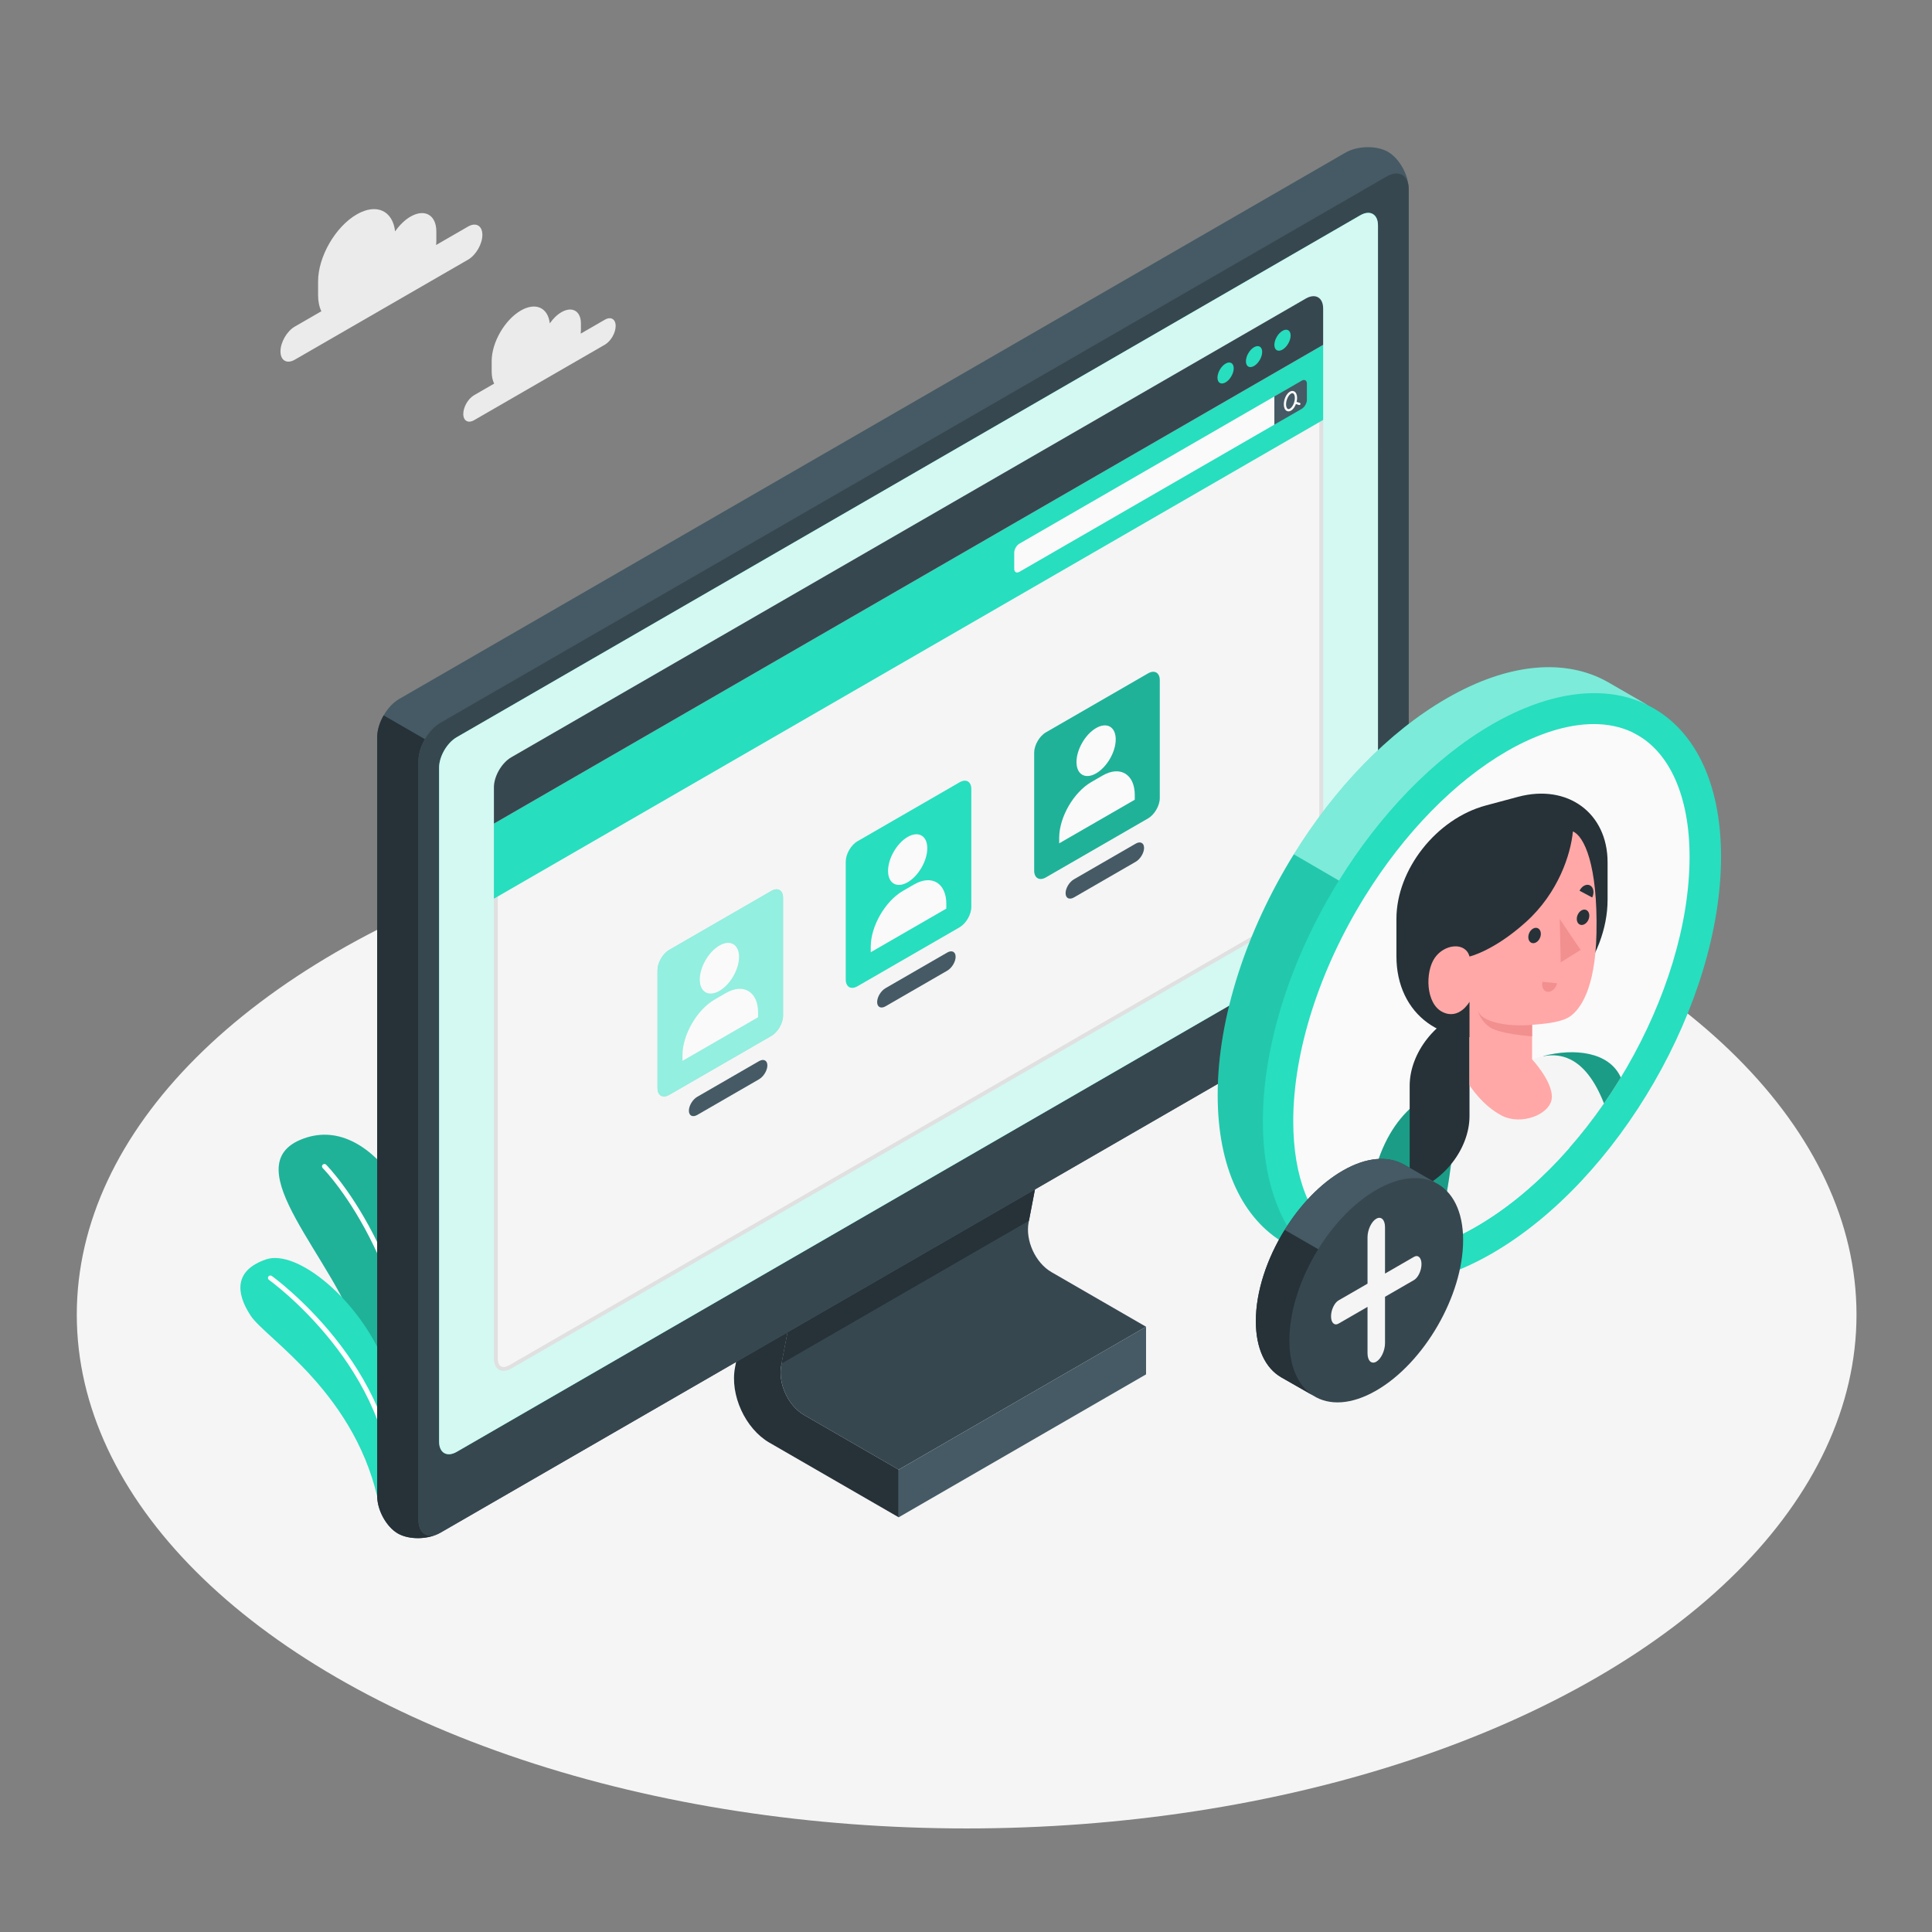 <?xml version="1.0" encoding="utf-8"?>
<!-- Generator: Adobe Illustrator 27.5.0, SVG Export Plug-In . SVG Version: 6.00 Build 0)  -->
<svg version="1.1" xmlns="http://www.w3.org/2000/svg" xmlns:xlink="http://www.w3.org/1999/xlink" x="0px" y="0px"
	 viewBox="0 0 500 500" style="enable-background:new 0 0 500 500;" xml:space="preserve">
<rect x="0" y="0" width="500" height="500" fill="#808080" stroke="none"/>
<g id="Floor">
	<ellipse id="Floor_13_" style="fill:#F5F5F5;" cx="250.167" cy="340.237" rx="230.295" ry="132.961"/>
</g>
<g id="Clouds">
	<g id="Clouds_5_">
		<path id="XMLID_1869_" style="fill:#EBEBEB;" d="M121.128,58.635l-8.273,4.776c0.041-0.369,0.07-0.736,0.07-1.095V59.92
			c0-4.265-2.994-5.994-6.688-3.861c-1.496,0.863-2.872,2.232-3.986,3.833c-0.605-5.363-4.813-7.361-9.923-4.41
			c-5.526,3.19-10.006,10.949-10.006,17.33v3.586c0,1.653,0.306,3.045,0.847,4.154l-6.872,3.967c-2.049,1.183-3.71,4.06-3.71,6.426
			c0,2.366,1.661,3.325,3.71,2.142l44.831-25.883c2.049-1.183,3.71-4.06,3.71-6.426C124.838,58.411,123.177,57.452,121.128,58.635z"
			/>
		<path id="XMLID_1196_" style="fill:#EBEBEB;" d="M156.532,82.74l-6.244,3.605c0.031-0.279,0.053-0.556,0.053-0.826V83.71
			c0-3.219-2.26-4.524-5.048-2.914c-1.129,0.652-2.167,1.684-3.008,2.893c-0.456-4.048-3.632-5.555-7.489-3.328
			c-4.17,2.408-7.551,8.264-7.551,13.079v2.706c0,1.247,0.231,2.298,0.639,3.135l-5.186,2.994c-1.546,0.893-2.8,3.064-2.8,4.849
			c0,1.786,1.253,2.509,2.8,1.617l33.834-19.534c1.546-0.893,2.8-3.064,2.8-4.85C159.332,82.571,158.079,81.847,156.532,82.74z"/>
	</g>
</g>
<g id="Plants">
	<g id="Plants_1_">
		<g id="XMLID_3295_">
			<path id="XMLID_3299_" style="fill:#27DEBF;" d="M103.783,386.084l10.324-5.961c0,0,2.529-22.11,0.846-39.233
				c-2.364-24.061-17.903-53.013-36.441-46.214c-18.538,6.799,8.5,31.303,14.518,51.712
				C99.048,366.797,103.783,386.084,103.783,386.084z"/>
			<path id="XMLID_3298_" style="opacity:0.2;" d="M103.783,386.084l10.324-5.961c0,0,2.529-22.11,0.846-39.233
				c-2.364-24.061-17.903-53.013-36.441-46.214c-18.538,6.799,8.5,31.303,14.518,51.712
				C99.048,366.797,103.783,386.084,103.783,386.084z"/>
			<path id="XMLID_3297_" style="fill:#FFFFFF;" d="M109.213,383.574c-0.007,0-0.014,0-0.021,0
				c-0.345-0.012-0.615-0.301-0.604-0.646c1.813-53.464-24.801-80.357-25.069-80.622c-0.246-0.243-0.249-0.639-0.007-0.884
				c0.245-0.246,0.641-0.249,0.884-0.007c0.273,0.27,27.273,27.55,25.442,81.556C109.826,383.309,109.549,383.574,109.213,383.574z"
				/>
		</g>
		<g id="XMLID_3262_">
			<path id="XMLID_3278_" style="fill:#27DEBF;" d="M98.273,390.35l7.347-4.242c0,0,1.25-15.172-6.189-33.604
				c-6.476-16.046-22.544-29.357-30.625-26.56c-8.081,2.797-7.881,8.528-3.94,14.539C68.805,346.495,92.776,360.824,98.273,390.35z"
				/>
			<path id="XMLID_3327_" style="fill:#FFFFFF;" d="M102.148,388.738c0,0-0.002,0-0.003,0c-0.345-0.002-0.624-0.282-0.622-0.628
				c0.146-33.804-31.595-56.65-31.916-56.878c-0.281-0.199-0.349-0.589-0.148-0.871c0.197-0.28,0.586-0.35,0.871-0.148
				c0.325,0.23,32.592,23.456,32.443,57.903C102.771,388.459,102.492,388.738,102.148,388.738z"/>
		</g>
	</g>
</g>
<g id="Device">
	<g id="Device_1_">
		<g id="XMLID_121_">
			<g id="XMLID_143_">
				<path id="XMLID_147_" style="fill:#37474F;" d="M296.595,343.36l-64.02,36.98l-0.15-0.08l-24.33-14.05
					c-4.15-2.4-6.81-8.21-5.9-12.92l9.03-46.92l64.02-36.99l-9.03,46.92c-0.91,4.71,1.75,10.52,5.9,12.92L296.595,343.36z"/>
				<polygon id="XMLID_146_" style="fill:#263238;" points="211.225,306.37 202.274,352.884 266.287,315.927 274.567,272.907 
					270.533,272.103 				"/>
				<path id="XMLID_145_" style="fill:#263238;" d="M232.578,380.345l-24.486-14.137c-4.151-2.396-6.806-8.208-5.9-12.914
					l9.03-46.926l-10.676-6.164l-10.319,53.68c-1.365,7.099,2.641,15.864,8.901,19.478l33.45,19.312V380.345z"/>
				<polygon id="XMLID_144_" style="fill:#455A64;" points="296.598,343.357 232.578,380.345 232.578,392.675 296.598,355.686 				
					"/>
			</g>
			<g id="XMLID_122_">
				<path id="XMLID_142_" style="fill:#455A64;" d="M359.225,39.306c2.948,1.702,5.339,6.025,5.339,9.654l-0.001,196.457
					c0,3.63-2.548,8.043-5.691,9.857L113.99,396.657c-3.143,1.814-8.081,1.905-11.03,0.203c-2.948-1.702-5.339-6.025-5.339-9.654
					l0.001-196.457c0-3.629,2.548-8.043,5.691-9.857L348.195,39.509C351.338,37.695,356.277,37.604,359.225,39.306z"/>
				<path id="XMLID_141_" style="fill:#263238;" d="M113.319,396.998c-3.14,1.47-7.61,1.44-10.36-0.14
					c-2.95-1.7-5.34-6.02-5.34-9.65v-196.46c0-1.81,0.64-3.82,1.67-5.61l10.68,6.17c-1.03,1.78-1.67,3.79-1.67,5.6v196.46
					C108.299,396.738,110.489,398.248,113.319,396.998z"/>
				<path id="XMLID_140_" style="fill:#37474F;" d="M364.563,245.417l0.001-196.457c0-3.629-2.548-5.101-5.691-3.286
					l-244.88,141.382c-3.143,1.815-5.691,6.228-5.691,9.857l-0.002,196.458c0,3.63,2.548,5.1,5.691,3.286l244.881-141.383
					C362.015,253.46,364.563,249.047,364.563,245.417z"/>
				<path id="XMLID_139_" style="fill:#27DEBF;" d="M352.063,55.702L118.192,190.795c-2.514,1.452-4.553,4.982-4.553,7.886
					l0.002,174.427c0,2.904,2.038,4.08,4.553,2.629l233.871-135.092c2.515-1.452,4.553-4.982,4.553-7.886l-0.002-174.427
					C356.616,55.427,354.577,54.251,352.063,55.702z"/>
				<path id="XMLID_138_" style="opacity:0.8;fill:#FFFFFF;" d="M352.063,55.702L118.192,190.795
					c-2.514,1.452-4.553,4.982-4.553,7.886l0.002,174.427c0,2.904,2.038,4.08,4.553,2.629l233.871-135.092
					c2.515-1.452,4.553-4.982,4.553-7.886l-0.002-174.427C356.616,55.427,354.577,54.251,352.063,55.702z"/>
				<g id="Window_1_">
					<g id="XMLID_136_">
						<path style="fill:#F5F5F5;" d="M130.309,354.286c-1.241,0-1.982-1.01-1.982-2.703v-138.14L341.93,90.119l0.001,137.562
							c0,2.696-1.9,5.987-4.235,7.336L132.062,353.74C131.444,354.097,130.837,354.286,130.309,354.286z"/>
						<path style="fill:#E0E0E0;" d="M341.429,90.985l0.001,136.696c0,2.495-1.825,5.656-3.985,6.903L131.812,353.307
							c-0.542,0.313-1.062,0.479-1.503,0.479c-1.338,0-1.482-1.54-1.482-2.202V213.732L341.429,90.985 M342.429,89.253
							L127.826,213.154v138.429c0,2.029,1.011,3.202,2.482,3.202c0.603,0,1.283-0.197,2.003-0.613L337.945,235.45
							c2.477-1.43,4.486-4.909,4.485-7.769L342.429,89.253L342.429,89.253z"/>
					</g>
					<g id="XMLID_123_">
						<polygon id="XMLID_135_" style="fill:#27DEBF;" points="127.826,213.154 127.826,232.576 342.428,108.676 342.429,89.253 
													"/>
						<path id="XMLID_134_" style="fill:#FAFAFA;" d="M262.48,143.028l0.001,4.181c0,0.855,0.606,1.204,1.346,0.777l65.98-38.094
							l-0.001-7.288l-65.98,38.093C263.086,141.125,262.48,142.173,262.48,143.028z"/>
						<path id="XMLID_133_" style="fill:#455A64;" d="M336.877,98.521c0.743-0.429,1.346-0.081,1.346,0.777v4.181
							c0,0.858-0.602,1.902-1.346,2.331l-7.07,4.082l-0.001-7.288L336.877,98.521z"/>
						<path id="XMLID_130_" style="fill:#FAFAFA;" d="M336.354,104.254l-0.789-0.246c0.081-0.335,0.126-0.679,0.126-1.016
							c0-0.807-0.262-1.42-0.719-1.684c-0.34-0.196-0.748-0.177-1.149,0.056c-0.884,0.51-1.576,1.951-1.576,3.279
							c0,0.807,0.262,1.42,0.719,1.684c0.155,0.089,0.324,0.134,0.5,0.134c0.21,0,0.431-0.063,0.649-0.19
							c0.531-0.307,0.99-0.952,1.274-1.705l0.79,0.246c0.029,0.009,0.058,0.013,0.087,0.013c0.125,0,0.24-0.08,0.279-0.206
							C336.594,104.466,336.508,104.302,336.354,104.254z M333.823,105.765c-0.219,0.127-0.409,0.146-0.564,0.055
							c-0.263-0.152-0.427-0.603-0.427-1.177c0-1.102,0.588-2.371,1.283-2.773c0.129-0.074,0.247-0.111,0.354-0.111
							c0.076,0,0.146,0.019,0.21,0.056c0.263,0.152,0.426,0.603,0.426,1.177C335.107,104.093,334.519,105.363,333.823,105.765z"/>
						<path id="XMLID_129_" style="fill:#37474F;" d="M127.826,203.757c0-2.861,2.008-6.339,4.486-7.769L337.944,77.266
							c2.477-1.43,4.486-0.271,4.486,2.59v9.397L127.826,213.154V203.757z"/>
						<g id="XMLID_124_">
							<g id="XMLID_125_">
								<path id="XMLID_128_" style="fill:#27DEBF;" d="M317.183,94.099c-1.162,0.671-2.104,2.303-2.104,3.645
									c0,1.342,0.942,1.886,2.104,1.215c1.162-0.671,2.104-2.303,2.104-3.645C319.287,93.972,318.345,93.428,317.183,94.099z"/>
								<path id="XMLID_127_" style="fill:#27DEBF;" d="M324.546,89.858c-1.162,0.671-2.104,2.303-2.104,3.645
									c0,1.342,0.942,1.886,2.104,1.215c1.162-0.671,2.104-2.303,2.104-3.645C326.65,89.732,325.708,89.188,324.546,89.858z"/>
								<path id="XMLID_126_" style="fill:#27DEBF;" d="M331.909,85.618c-1.162,0.671-2.104,2.303-2.104,3.645
									c0,1.342,0.942,1.886,2.104,1.215c1.162-0.671,2.104-2.303,2.104-3.645C334.013,85.491,333.071,84.947,331.909,85.618z"/>
							</g>
						</g>
					</g>
				</g>
			</g>
		</g>
		<g id="XMLID_50_">
			<g id="XMLID_115_">
				<path id="XMLID_120_" style="fill:#27DEBF;" d="M221.911,217.718l26.434-15.262c1.674-0.967,3.031-0.183,3.031,1.75l0,30.524
					c0,1.933-1.357,4.284-3.031,5.25l-26.434,15.262c-1.674,0.967-3.031,0.183-3.031-1.75l0-30.523
					C218.88,221.035,220.237,218.684,221.911,217.718z"/>
				<path id="XMLID_119_" style="fill:#455A64;" d="M229.169,255.741l15.981-9.226c1.196-0.69,2.165-0.2,2.165,1.095
					c0,1.295-0.97,2.905-2.165,3.595l-15.98,9.227c-1.196,0.69-2.165,0.2-2.165-1.095
					C227.003,258.041,227.973,256.431,229.169,255.741z"/>
				<g id="XMLID_116_">
					<path id="XMLID_118_" style="fill:#FAFAFA;" d="M234.904,216.599c2.804-1.619,5.077-0.307,5.077,2.931
						c0,3.238-2.273,7.175-5.077,8.794c-2.804,1.619-5.077,0.307-5.077-2.931C229.827,222.155,232.1,218.218,234.904,216.599z"/>
					<path id="XMLID_117_" style="fill:#FAFAFA;" d="M244.909,233.915c0-5.319-3.735-7.681-8.341-5.021l-2.88,1.662
						c-4.606,2.66-8.341,9.128-8.341,14.447v1.432l19.561-11.286V233.915z"/>
				</g>
			</g>
			<g id="XMLID_108_">
				<path id="XMLID_114_" style="fill:#27DEBF;" d="M270.68,189.538l26.434-15.262c1.674-0.967,3.031-0.183,3.031,1.75l0,30.524
					c0,1.933-1.357,4.284-3.031,5.25l-26.434,15.262c-1.674,0.967-3.031,0.183-3.031-1.75l0-30.523
					C267.649,192.855,269.006,190.505,270.68,189.538z"/>
				<path id="XMLID_113_" style="opacity:0.2;" d="M270.68,189.538l26.434-15.262c1.674-0.967,3.031-0.183,3.031,1.75l0,30.524
					c0,1.933-1.357,4.284-3.031,5.25l-26.434,15.262c-1.674,0.967-3.031,0.183-3.031-1.75l0-30.523
					C267.649,192.855,269.006,190.505,270.68,189.538z"/>
				<path id="XMLID_112_" style="fill:#455A64;" d="M277.938,227.561l15.981-9.226c1.196-0.69,2.165-0.2,2.165,1.095
					c0,1.295-0.97,2.905-2.166,3.595l-15.98,9.227c-1.196,0.69-2.165,0.2-2.165-1.096
					C275.772,229.861,276.742,228.251,277.938,227.561z"/>
				<g id="XMLID_109_">
					<path id="XMLID_111_" style="fill:#FAFAFA;" d="M283.673,188.42c2.804-1.619,5.077-0.307,5.077,2.931
						c0,3.238-2.273,7.175-5.077,8.794c-2.804,1.619-5.077,0.307-5.077-2.931C278.596,193.975,280.869,190.038,283.673,188.42z"/>
					<path id="XMLID_110_" style="fill:#FAFAFA;" d="M293.678,205.735c0-5.319-3.735-7.681-8.341-5.021l-2.88,1.662
						c-4.606,2.66-8.341,9.128-8.341,14.447v1.432l19.561-11.286V205.735z"/>
				</g>
			</g>
			<g id="XMLID_100_">
				<g id="XMLID_106_">
					<path id="XMLID_107_" style="fill:#27DEBF;" d="M173.191,245.83l26.434-15.262c1.674-0.967,3.031-0.183,3.031,1.75l0,30.524
						c0,1.933-1.357,4.284-3.031,5.25l-26.434,15.262c-1.674,0.966-3.031,0.183-3.031-1.75l0-30.524
						C170.16,249.147,171.517,246.797,173.191,245.83z"/>
				</g>
				<path id="XMLID_105_" style="opacity:0.5;fill:#FFFFFF;" d="M173.191,245.83l26.434-15.262c1.674-0.967,3.031-0.183,3.031,1.75
					l0,30.524c0,1.933-1.357,4.284-3.031,5.25l-26.434,15.262c-1.674,0.966-3.031,0.183-3.031-1.75l0-30.524
					C170.16,249.147,171.517,246.797,173.191,245.83z"/>
				<path id="XMLID_104_" style="fill:#455A64;" d="M180.449,283.853l15.981-9.226c1.196-0.69,2.165-0.2,2.165,1.095
					c0,1.295-0.97,2.905-2.166,3.595l-15.98,9.227c-1.196,0.69-2.165,0.2-2.165-1.096
					C178.284,286.153,179.253,284.543,180.449,283.853z"/>
				<g id="XMLID_101_">
					<path id="XMLID_103_" style="fill:#FAFAFA;" d="M186.184,244.712c2.804-1.619,5.077-0.306,5.077,2.931
						c0,3.238-2.273,7.175-5.077,8.794c-2.804,1.619-5.077,0.307-5.077-2.931C181.107,250.267,183.38,246.33,186.184,244.712z"/>
					<path id="XMLID_102_" style="fill:#FAFAFA;" d="M196.189,262.027c0-5.319-3.735-7.681-8.341-5.021l-2.88,1.662
						c-4.606,2.66-8.341,9.128-8.341,14.447v1.431l19.561-11.286V262.027z"/>
				</g>
			</g>
		</g>
	</g>
</g>
<g id="User">
	<g id="XMLID_682_">
		<g id="XMLID_217_">
			<g id="XMLID_212_">
				<g id="XMLID_3282_">
					<g id="XMLID_3310_">
						<g id="XMLID_3311_">
							<path id="XMLID_3318_" style="fill:#27DEBF;" d="M426.684,182.628l-10.621-6.125c-10.711-6.047-25.394-5.155-41.661,4.24
								c-15.219,8.77-29.098,23.408-39.564,40.345c-12.094,19.503-19.704,42.085-19.704,62.325c0,18.878,6.607,32.122,17.296,38.325
								l10.726,6.148c10.8,6.885,26.048,6.275,42.963-3.491c32.741-18.902,59.284-64.873,59.285-102.678
								C445.405,202.036,438.201,188.466,426.684,182.628z"/>
							<g id="XMLID_3312_">
								<path id="XMLID_3317_" style="opacity:0.1;" d="M342.737,327.641l-10.307-5.903c-10.691-6.195-17.288-19.458-17.288-38.334
									c0-20.24,7.604-42.807,19.704-62.309l11.672,6.798c-12.1,19.502-19.682,42.046-19.682,62.265
									C326.835,308.206,332.874,321.111,342.737,327.641z"/>
								<path id="XMLID_3316_" style="opacity:0.4;fill:#FFFFFF;" d="M426.248,182.379c-10.556-5.121-24.646-3.824-40.123,5.099
									c-15.231,8.812-29.119,23.461-39.608,40.414l-11.672-6.798c10.467-16.953,24.355-31.58,39.564-40.347
									c16.259-9.393,30.954-10.288,41.666-4.249L426.248,182.379z"/>
							</g>
						</g>
					</g>
				</g>
				<g id="XMLID_2914_">
					<g id="XMLID_2915_">
						<g id="XMLID_2929_">
							<path id="XMLID_3333_" style="fill:#FAFAFA;" d="M359.533,324.48c-4.633,0-8.744-1.124-12.22-3.342l-0.169-0.107
								l-0.341-0.194c-7.813-5.313-12.113-16.195-12.113-30.684c0-17.962,6.734-39.118,18.477-58.042
								c10.199-16.48,23.273-29.868,36.818-37.703c7.956-4.589,15.729-7.018,22.472-7.018c3.65,0,6.991,0.702,9.934,2.087
								l0.362,0.206l0.174,0.088c9.109,4.609,14.333,16.251,14.333,31.941c0,35.204-24.803,78.158-55.289,95.752
								C374.026,322.055,366.267,324.48,359.533,324.48z"/>
						</g>
					</g>
				</g>
			</g>
			<g id="XMLID_3704_">
				<defs>
					<path id="XMLID_3707_" d="M359.533,324.48c-4.633,0-8.744-1.124-12.22-3.342l-0.169-0.107l-0.341-0.194
						c-7.813-5.313-12.113-16.195-12.113-30.684c0-17.962,6.734-39.118,18.477-58.042c10.199-16.48,23.273-29.868,36.818-37.703
						c7.956-4.589,15.729-7.018,22.472-7.018c3.65,0,6.991,0.702,9.934,2.087l0.362,0.206l0.174,0.088
						c9.109,4.609,14.333,16.251,14.333,31.941c0,35.204-24.803,78.158-55.289,95.752
						C374.026,322.055,366.267,324.48,359.533,324.48z"/>
				</defs>
				<clipPath id="XMLID_00000144333952708571944770000003666848338925695113_">
					<use xlink:href="#XMLID_3707_"  style="overflow:visible;"/>
				</clipPath>
				<g id="XMLID_3363_" style="clip-path:url(#XMLID_00000144333952708571944770000003666848338925695113_);">
					<path id="XMLID_3711_" style="fill:#263238;" d="M388.718,267.486L388.718,267.486c-15.091,4.044-27.324-4.912-27.324-20.003
						v-9.671c0-12.79,10.368-25.936,23.158-29.363l8.332-2.232c12.79-3.427,23.158,4.163,23.158,16.953v9.671
						C416.042,247.931,403.809,263.442,388.718,267.486z"/>
					<g id="XMLID_3588_">
						<path id="XMLID_3701_" style="fill:#FFA8A7;" d="M347.028,360.974c0.098-1.602,2.654-19.104,4.413-28.981l17.122,1.472
							l-6.243,36.09l-11.226-0.735C346.576,368.995,346.931,362.575,347.028,360.974z"/>
						<polygon id="XMLID_3648_" style="fill:#FFA8A7;" points="425.87,305.61 437.93,343.356 422.85,351.617 413.81,316.105 						
							"/>
						<path id="XMLID_3623_" style="fill:#27DEBF;" d="M399.47,273.281c8.026-2.055,16.865-1.054,19.906,5.399
							c3.041,6.453,9.692,29.385,9.692,29.385s-5.722,8.622-16.974,10.793L399.47,273.281z"/>
						<path id="XMLID_6_" style="opacity:0.3;" d="M399.47,273.281c8.026-2.055,16.865-1.054,19.906,5.399
							c3.041,6.453,9.692,29.385,9.692,29.385s-5.722,8.622-16.974,10.793L399.47,273.281z"/>
						<path id="XMLID_3592_" style="fill:#F5F5F5;" d="M382.853,278.065l-6.678,2.101c-7.271,3.969-9.89,10.428-12.945,18.693
							c-2.326,6.292-2.352,12.873-0.577,18.326l8.508,26.141c0,0-3.984,12.186-8.608,23.931c21.351,8.04,48.012-6.338,54.432-18.1
							c0.272-2.203-0.097-11.705,0.421-22.767c0.552-11.796,1.938-25.32,0.351-32.095c-2.945-12.576-8.46-23.646-19.437-20.704
							L382.853,278.065z"/>
						<path id="XMLID_3591_" style="fill:#27DEBF;" d="M376.174,280.165c-7.286,3.142-17.986,7.705-21.674,28.692
							c-3.739,21.27-4.458,26.287-4.458,26.287s6.371,5.632,18.46,2.327C368.501,337.472,379.164,294.816,376.174,280.165z"/>
						<path id="XMLID_23_" style="opacity:0.3;" d="M376.174,280.165c-7.286,3.142-17.986,7.705-21.674,28.692
							c-3.739,21.27-4.458,26.287-4.458,26.287s6.371,5.632,18.46,2.327C368.501,337.472,379.164,294.816,376.174,280.165z"/>
						<path id="XMLID_3590_" style="fill:#263238;" d="M364.822,308.478L364.822,308.478c8.551-2.291,15.483-11.081,15.483-19.632
							v-27.491h0c-8.551,2.291-15.483,11.081-15.483,19.632V308.478z"/>
						<path id="XMLID_3589_" style="fill:#E0E0E0;" d="M368.824,336.15c1.341-5.673,2.765-12.12,4.103-19.002
							c0,0-0.055,14.222-2.155,24.986L368.824,336.15z"/>
					</g>
					<g id="XMLID_3375_">
						<path id="XMLID_3587_" style="fill:#FFA8A7;" d="M407.066,215.177c2.886,1.196,6.453,8.623,6.102,26.289
							c-0.298,14.973-4.479,19.772-6.578,21.395c-2.099,1.623-6.148,2.063-10.083,2.36v8.938c0,0,5.439,5.838,5.097,10.029
							c-0.342,4.19-7.854,7.171-12.944,4.532c-5.09-2.64-8.353-7.86-8.353-7.86v-21.605c0,0-2.657,4.809-7.003,2.641
							s-4.511-10.372-1.984-14.011c2.526-3.639,7.972-4.16,8.988-0.34c0,0,6.277-1.417,14.635-8.959
							C403.299,231.042,406.51,221.1,407.066,215.177z"/>
						<path id="XMLID_3586_" style="fill:#263238;" d="M398.767,241.583c0.047,1.061-0.641,2.154-1.535,2.443
							c-0.895,0.289-1.658-0.337-1.704-1.398c-0.047-1.061,0.641-2.154,1.535-2.443
							C397.958,239.896,398.721,240.522,398.767,241.583z"/>
						<path id="XMLID_3585_" style="fill:#F28F8F;" d="M399.201,254.091l3.767,0.378c-0.313,1.329-1.409,2.321-2.45,2.217
							C399.477,256.582,398.888,255.42,399.201,254.091z"/>
						<path id="XMLID_3584_" style="fill:#263238;" d="M412.065,232.269l-3.282-1.747c0.599-1.242,1.819-1.859,2.725-1.376
							C412.415,229.628,412.664,231.026,412.065,232.269z"/>
						<path id="XMLID_3583_" style="fill:#263238;" d="M411.309,236.868c0.047,1.06-0.641,2.154-1.535,2.443
							c-0.895,0.289-1.658-0.337-1.704-1.398c-0.047-1.061,0.641-2.154,1.535-2.443
							C410.499,235.182,411.262,235.807,411.309,236.868z"/>
						<polygon id="XMLID_3582_" style="fill:#F28F8F;" points="403.658,237.846 403.915,249.051 409.054,245.836 						"/>
						<path id="XMLID_3581_" style="fill:#F28F8F;" d="M396.506,265.22c-4.148,0.483-12.681-0.061-14.011-3.6
							c0,0,0.443,2.329,2.992,4.169c2.549,1.84,11.019,2.413,11.019,2.413V265.22z"/>
					</g>
				</g>
			</g>
		</g>
		<g id="XMLID_216_">
			<g id="XMLID_3236_">
				<g id="XMLID_3272_">
					<g id="XMLID_3273_">
						<path id="XMLID_3277_" style="fill:#37474F;" d="M371.559,306.115l-8.167-4.715c0,0-0.008,0-0.017,0l-0.085-0.051
							l-0.009,0.017c-4.061-2.293-9.629-1.955-15.797,1.608c-5.771,3.325-11.034,8.876-15.002,15.298
							c-4.586,7.395-7.472,15.958-7.472,23.633c0,7.158,2.505,12.185,6.558,14.537v0.009l0.025,0.008l8.293,4.736
							c4.095,2.611,9.877,2.379,16.291-1.324c12.415-7.168,22.48-24.599,22.48-38.935
							C378.658,313.474,375.927,308.329,371.559,306.115z"/>
						<g id="XMLID_3274_">
							<path id="XMLID_3276_" style="fill:#263238;" d="M339.725,361.104l-8.133-4.647l-0.026-0.009v-0.008
								c-4.054-2.349-6.555-7.378-6.555-14.536c0-7.675,2.883-16.232,7.471-23.627l8.676,5.004
								c-4.588,7.395-7.463,15.944-7.463,23.61C333.695,353.734,335.985,358.628,339.725,361.104z"/>
							<path id="XMLID_3275_" style="fill:#455A64;" d="M371.391,306.022c-4.003-1.942-9.346-1.45-15.214,1.934
								c-5.775,3.341-11.042,8.896-15.019,15.324l-8.676-5.004c3.969-6.428,9.235-11.975,15.002-15.299
								c6.165-3.562,11.737-3.901,15.799-1.611l0.009-0.017l0.085,0.051c0.008,0,0.017,0,0.017,0L371.391,306.022z"/>
						</g>
					</g>
				</g>
			</g>
			<path id="XMLID_213_" style="fill:#F5F5F5;" d="M365.932,325.275l-7.491,4.325v-12.015c0-1.924-1.013-2.898-2.263-2.177
				c-1.25,0.721-2.263,2.866-2.263,4.79v12.015l-7.492,4.325c-1.077,0.622-1.951,2.47-1.951,4.129c0,1.659,0.873,2.499,1.951,1.877
				l7.492-4.325v12.015c0,1.924,1.013,2.898,2.263,2.177c1.249-0.721,2.263-2.866,2.263-4.79v-12.015l7.491-4.325
				c1.077-0.622,1.951-2.47,1.951-4.129C367.882,325.493,367.009,324.653,365.932,325.275z"/>
		</g>
	</g>
</g>
</svg>
